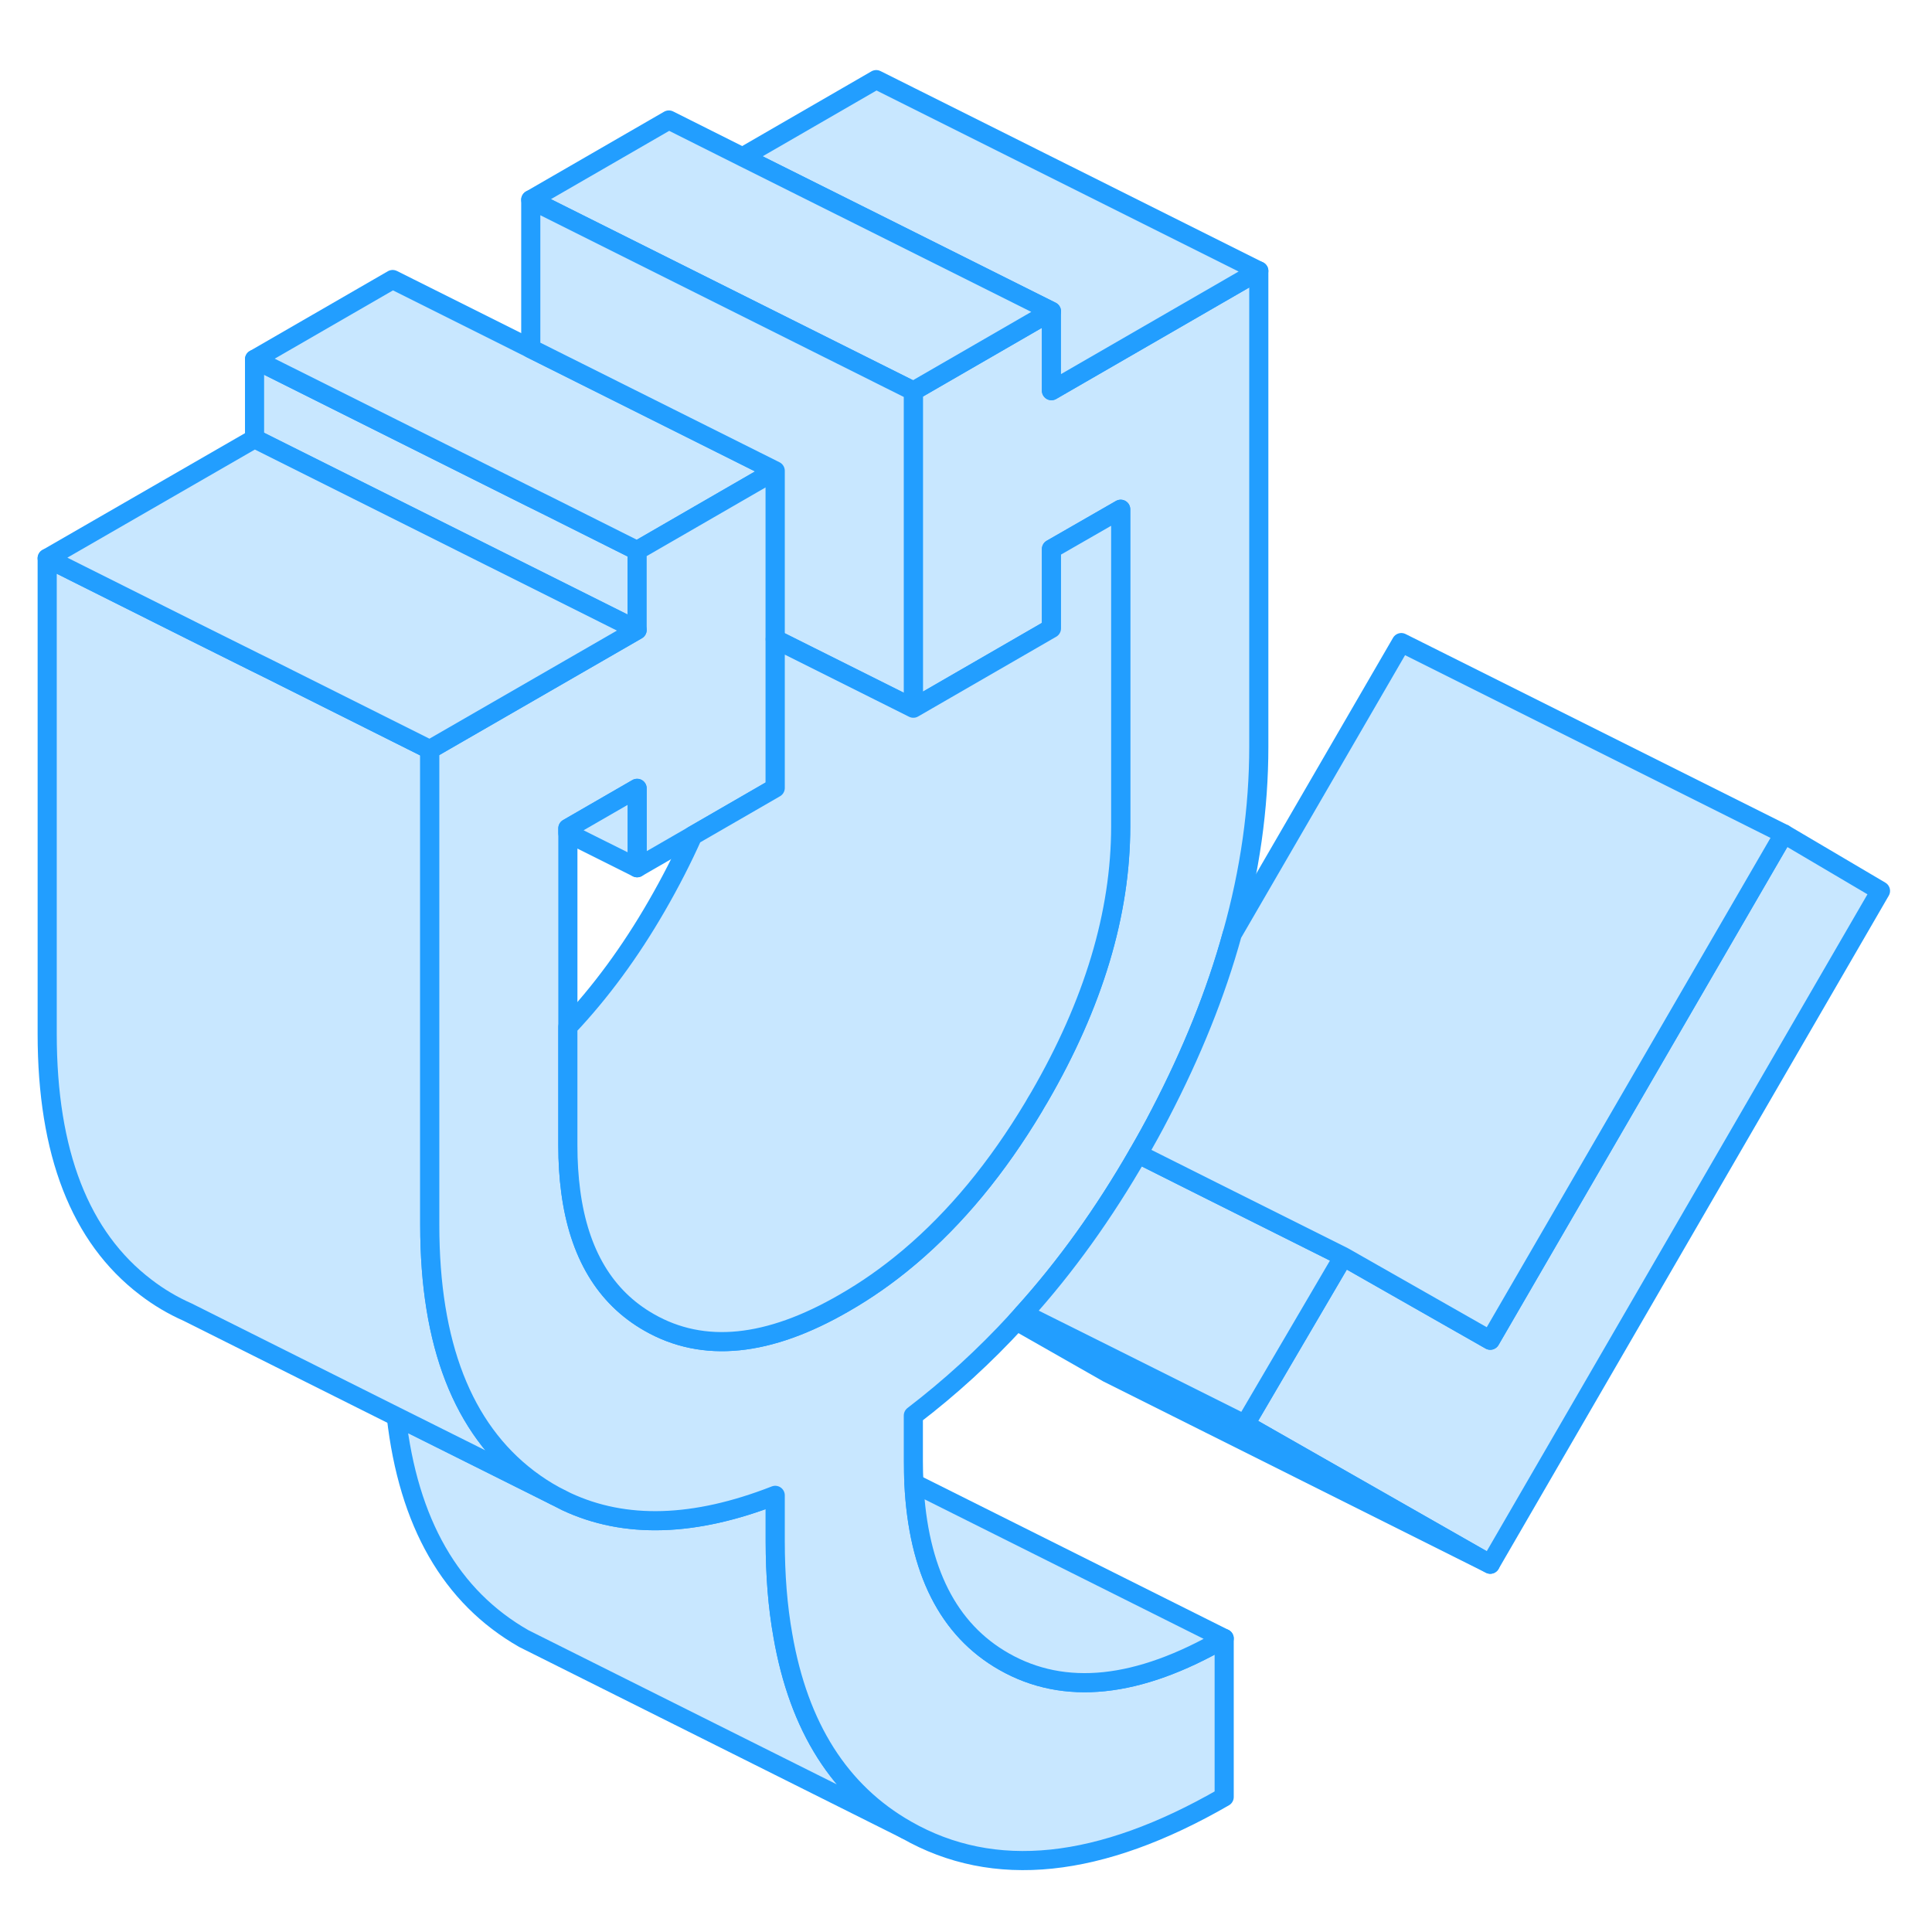 <svg width="48" height="48" viewBox="0 0 101 98" fill="#c8e7ff" xmlns="http://www.w3.org/2000/svg" stroke-width="1px" stroke-linecap="round" stroke-linejoin="round"><path d="M98.307 45.073L77.907 80.273L65.087 72.963L70.227 64.193L77.907 68.563L93.257 42.093L98.307 45.073Z" stroke="#229EFF" stroke-linejoin="round"/><path d="M47.387 94.163L28.547 84.743L27.387 84.163C23.567 81.983 21.347 78.113 20.717 72.553L29.007 76.693L29.617 77.003C32.677 78.433 36.307 78.323 40.527 76.673V79.063C40.527 80.853 40.657 82.493 40.927 84.003C41.757 88.793 43.907 92.183 47.387 94.163Z" stroke="#229EFF" stroke-linejoin="round"/><path d="M29.007 76.694L20.717 72.554L9.907 67.144L9.807 67.094C9.037 66.754 8.307 66.324 7.617 65.794C4.187 63.184 2.467 58.764 2.467 52.554V27.684L10.157 31.534L13.307 33.104L14.017 33.454L22.467 37.684V62.554C22.467 68.764 24.187 73.184 27.617 75.794C28.067 76.134 28.527 76.434 29.007 76.694Z" stroke="#229EFF" stroke-linejoin="round"/><path d="M33.307 27.283V31.433L20.527 25.043L13.307 21.433V17.283L20.527 20.893L27.747 24.503L28.697 24.973L33.307 27.283Z" stroke="#229EFF" stroke-linejoin="round"/><path d="M40.527 23.113L38.587 24.233L33.307 27.283L28.697 24.973L27.747 24.503L20.527 20.893L13.307 17.283L20.527 13.113L27.747 16.723L34.967 20.333L38.587 22.143L40.527 23.113Z" stroke="#229EFF" stroke-linejoin="round"/><path d="M65.807 12.663V37.533C65.807 40.753 65.347 44.023 64.417 47.333C63.567 50.423 62.307 53.543 60.657 56.713C60.287 57.433 59.897 58.133 59.497 58.823C57.717 61.923 55.717 64.713 53.497 67.173C53.387 67.303 53.267 67.433 53.147 67.563C51.467 69.393 49.667 71.033 47.747 72.503V74.893C47.747 75.283 47.757 75.673 47.777 76.043C47.997 80.593 49.567 83.703 52.487 85.363C55.647 87.163 59.487 86.763 63.997 84.153V92.443C57.497 96.193 51.957 96.773 47.387 94.163C43.907 92.183 41.757 88.793 40.927 84.003C40.657 82.493 40.527 80.853 40.527 79.063V76.673C36.307 78.323 32.677 78.433 29.617 77.003L29.007 76.693C28.527 76.433 28.067 76.133 27.617 75.793C24.187 73.183 22.467 68.763 22.467 62.553V37.683L33.307 31.433V27.283L38.587 24.233L40.527 23.113V39.693L36.217 42.183L33.307 43.863V39.713L29.687 41.803V58.383C29.687 59.233 29.737 60.033 29.837 60.783C30.267 64.043 31.637 66.323 33.937 67.633C36.767 69.253 40.167 68.913 44.137 66.613C45.287 65.953 46.387 65.183 47.437 64.303C47.477 64.273 47.517 64.233 47.557 64.203C49.967 62.163 52.127 59.553 54.037 56.363C54.077 56.293 54.117 56.223 54.157 56.153C54.217 56.053 54.277 55.953 54.337 55.853C57.167 50.973 58.587 46.253 58.587 41.703V25.123L54.967 27.203V31.353L47.747 35.523V18.943L54.967 14.773V18.923L65.807 12.663Z" stroke="#229EFF" stroke-linejoin="round"/><path d="M54.966 18.923V14.773L45.806 10.193L38.816 6.703L45.806 2.663L65.806 12.663L54.966 18.923Z" stroke="#229EFF" stroke-linejoin="round"/><path d="M54.967 14.773L47.747 18.944L45.807 17.974L27.747 8.943L34.967 4.773L38.817 6.703L45.807 10.194L54.967 14.773Z" stroke="#229EFF" stroke-linejoin="round"/><path d="M77.906 80.273L57.907 70.273L53.147 67.563C53.267 67.433 53.386 67.303 53.496 67.173L58.306 69.573L65.086 72.963L77.906 80.273Z" stroke="#229EFF" stroke-linejoin="round"/><path d="M33.307 31.434L22.467 37.684L14.017 33.454L13.307 33.104L10.157 31.534L2.467 27.684L13.307 21.434L20.527 25.044L33.307 31.434Z" stroke="#229EFF" stroke-linejoin="round"/><path d="M33.307 39.713V43.863L29.686 42.053V41.803L33.307 39.713Z" stroke="#229EFF" stroke-linejoin="round"/><path d="M63.997 84.153C59.487 86.763 55.647 87.163 52.487 85.363C49.567 83.703 47.997 80.593 47.777 76.043L63.997 84.153Z" stroke="#229EFF" stroke-linejoin="round"/><path d="M47.747 18.943V35.523L40.527 31.913V23.113L38.587 22.143L34.967 20.333L27.747 16.723V8.943L45.807 17.973L47.747 18.943Z" stroke="#229EFF" stroke-linejoin="round"/><path d="M58.587 25.123V41.703C58.587 46.253 57.166 50.973 54.337 55.853C54.276 55.953 54.217 56.053 54.157 56.153C54.117 56.223 54.077 56.293 54.037 56.363C52.127 59.553 49.967 62.163 47.557 64.203C47.517 64.233 47.477 64.273 47.437 64.303C46.386 65.183 45.287 65.953 44.137 66.613C40.167 68.913 36.767 69.253 33.937 67.633C31.637 66.323 30.267 64.043 29.837 60.793C29.736 60.033 29.686 59.233 29.686 58.383V52.183C31.377 50.393 32.937 48.283 34.337 45.853C35.047 44.623 35.677 43.393 36.217 42.183L40.527 39.693V31.913L47.747 35.523L54.967 31.353V27.203L58.587 25.123Z" stroke="#229EFF" stroke-linejoin="round"/><path d="M70.227 64.193L65.087 72.963L58.307 69.573L53.497 67.173C55.717 64.713 57.717 61.923 59.497 58.823L63.407 60.783L70.227 64.193Z" stroke="#229EFF" stroke-linejoin="round"/><path d="M93.257 42.093L77.907 68.563L70.227 64.193L63.407 60.783L59.497 58.823C59.897 58.133 60.287 57.433 60.657 56.713C62.307 53.543 63.567 50.423 64.417 47.333L73.257 32.093L93.257 42.093Z" stroke="#229EFF" stroke-linejoin="round"/></svg>